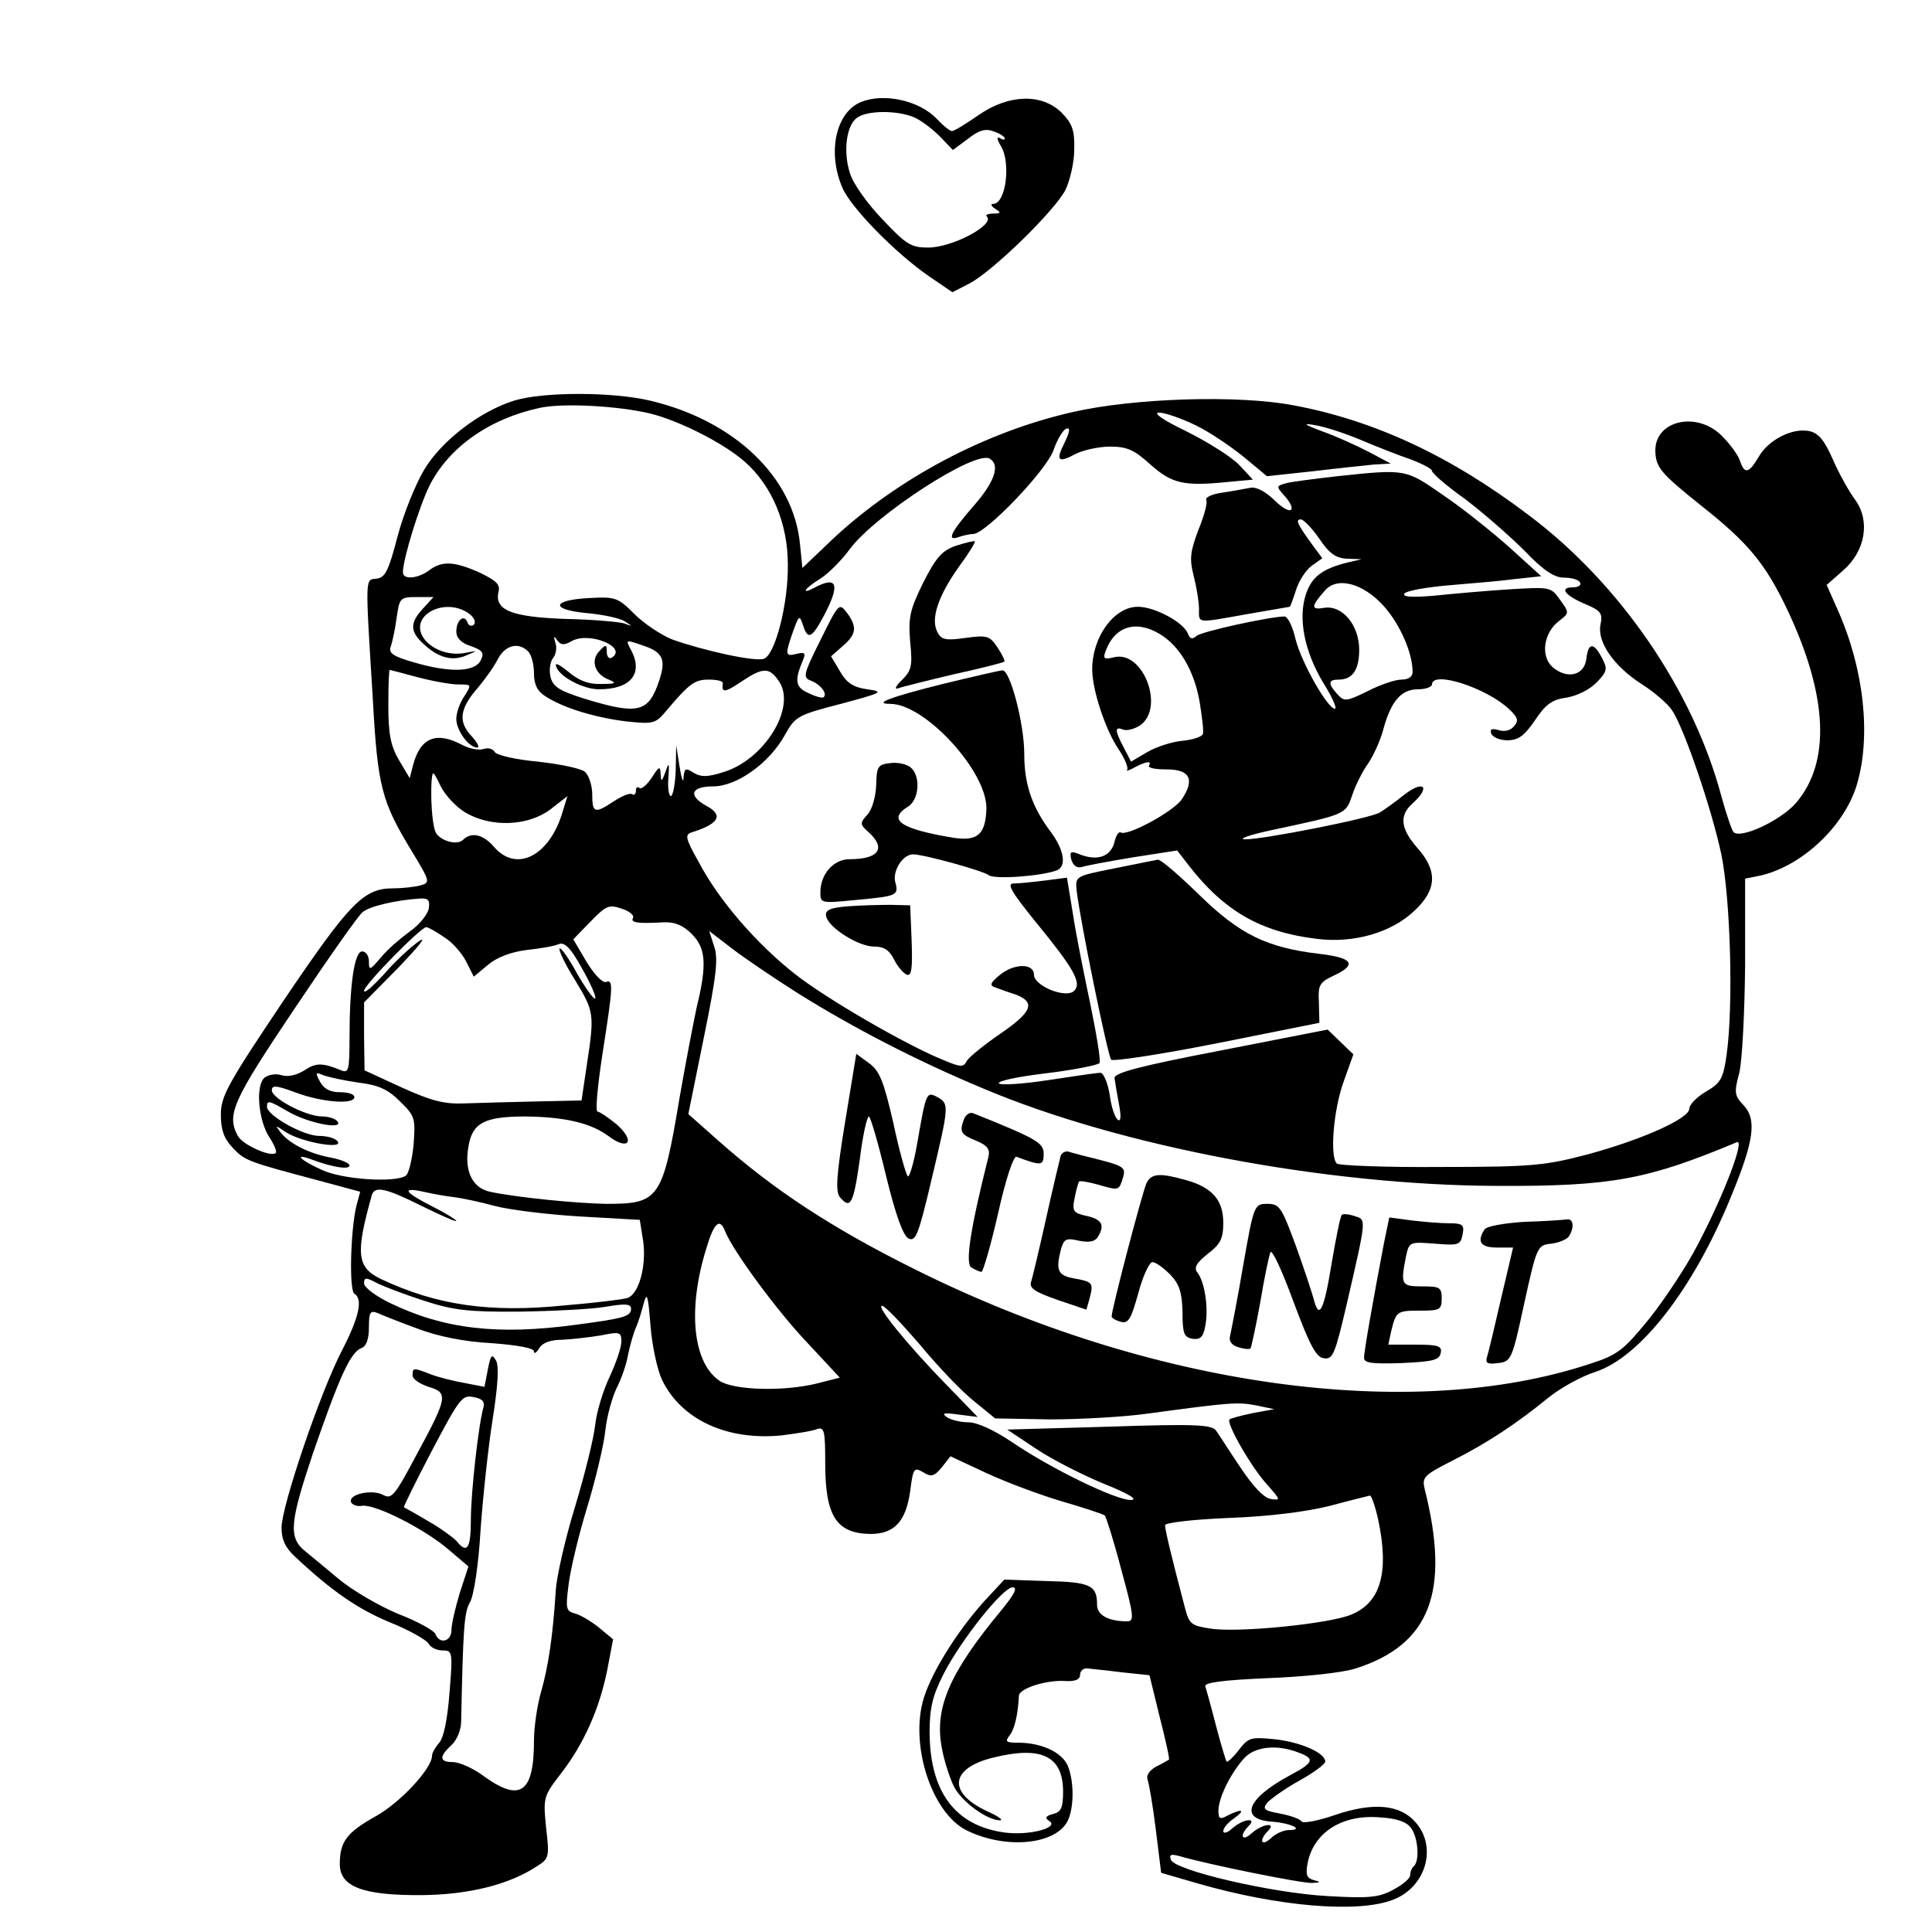 <?xml version="1.0" standalone="no"?>
<!DOCTYPE svg PUBLIC "-//W3C//DTD SVG 20010904//EN"
 "http://www.w3.org/TR/2001/REC-SVG-20010904/DTD/svg10.dtd">
<svg version="1.0" xmlns="http://www.w3.org/2000/svg"
 width="398pt" height="398pt" viewBox="0 0 398 398"
 preserveAspectRatio="xMidYMid meet">
<g transform="translate(0,398) scale(0.1,-0.1)"
fill="#000000" stroke="none">
<path d="M1774 3770 c-52 -21 -70 -103 -39 -176 17 -41 110 -136 180 -184 l47
-32 35 18 c48 25 176 150 198 193 9 19 18 56 18 83 1 40 -4 53 -26 76 -41 40
-109 38 -171 -5 -26 -18 -50 -33 -55 -33 -4 0 -18 11 -31 25 -36 38 -109 54
-156 35z m114 -34 c15 -8 38 -26 51 -40 l24 -25 31 23 c23 18 36 22 54 15 12
-4 22 -11 22 -14 0 -4 -5 -3 -11 1 -6 3 -5 -4 3 -17 21 -35 10 -119 -16 -119
-6 0 -4 -5 4 -10 13 -8 12 -10 -4 -10 -11 0 -17 -3 -13 -6 17 -17 -71 -64
-121 -64 -35 0 -45 6 -94 58 -30 31 -61 74 -67 95 -15 46 -7 103 17 116 25 15
89 13 120 -3z"/>
<path d="M1060 3155 c-71 -22 -151 -83 -187 -144 -17 -29 -42 -90 -54 -136
-18 -69 -25 -85 -43 -87 -24 -3 -24 11 -8 -248 10 -181 18 -211 80 -313 38
-63 39 -65 18 -71 -11 -3 -37 -6 -56 -6 -61 0 -89 -29 -225 -230 -116 -173
-130 -198 -130 -236 0 -31 6 -49 24 -68 25 -27 31 -29 174 -67 l89 -24 -8 -30
c-12 -51 -15 -173 -4 -180 18 -11 10 -48 -25 -116 -45 -86 -125 -322 -125
-366 0 -25 8 -42 29 -61 76 -71 129 -107 194 -134 40 -16 75 -36 80 -44 4 -8
17 -14 29 -14 20 0 21 -3 14 -87 -4 -54 -12 -93 -21 -103 -8 -9 -15 -21 -15
-27 0 -26 -65 -96 -115 -124 -61 -34 -75 -53 -75 -99 0 -47 48 -65 170 -64 97
1 180 22 237 60 24 15 25 19 18 79 -6 62 -6 64 31 112 47 61 79 133 95 213
l12 63 -29 24 c-16 13 -38 26 -49 29 -19 5 -20 10 -14 57 3 29 20 101 38 160
18 59 35 131 38 160 3 29 14 68 23 87 10 19 21 51 24 70 4 19 11 44 16 55 5
11 12 34 16 50 7 25 9 16 14 -45 3 -41 14 -92 24 -113 40 -82 134 -125 246
-114 31 4 64 9 73 13 15 5 17 -3 17 -71 0 -108 23 -144 93 -145 49 0 73 25 82
88 6 48 8 50 27 39 16 -10 22 -9 38 10 l18 23 75 -35 c41 -19 111 -45 155 -58
45 -13 84 -26 88 -29 3 -4 19 -54 34 -112 26 -95 27 -106 12 -106 -39 0 -62
13 -62 34 0 40 -13 47 -104 49 l-87 3 -40 -43 c-59 -65 -116 -157 -129 -212
-23 -96 22 -226 90 -261 80 -40 183 -31 209 18 14 27 14 84 0 116 -13 27 -54
46 -102 46 -24 0 -27 2 -18 14 11 13 18 43 20 83 1 15 58 33 96 30 20 -1 30 3
30 13 0 8 7 14 15 13 8 -1 40 -4 71 -8 l57 -6 21 -86 c12 -47 21 -87 19 -88
-2 -1 -13 -8 -26 -14 -14 -8 -21 -18 -18 -27 3 -8 11 -54 17 -103 l11 -89 72
-21 c169 -49 335 -63 407 -34 66 26 90 107 46 158 -32 38 -88 43 -167 16 -35
-12 -66 -18 -69 -13 -3 5 -23 12 -44 16 -33 6 -37 9 -26 23 8 8 37 29 66 45
29 16 53 34 53 39 0 18 -50 40 -103 46 -50 5 -55 4 -75 -22 -12 -16 -24 -26
-25 -24 -2 2 -12 36 -22 74 -10 39 -20 75 -22 81 -3 8 37 13 129 17 77 3 153
11 181 20 153 49 195 158 142 369 -6 25 -2 29 57 59 71 36 132 76 198 130 25
20 68 44 97 53 93 31 202 172 279 361 48 116 53 159 26 188 -19 20 -20 26 -9
67 6 25 11 123 12 222 l0 178 30 6 c86 19 174 101 200 187 30 100 15 239 -39
360 l-23 52 34 30 c46 40 56 102 25 145 -12 16 -33 53 -46 83 -18 41 -30 55
-49 59 -35 7 -84 -18 -104 -53 -20 -34 -29 -36 -38 -10 -3 11 -19 34 -35 50
-50 55 -140 37 -140 -27 1 -35 10 -46 95 -114 96 -76 131 -118 176 -212 85
-179 91 -317 18 -401 -32 -36 -114 -74 -128 -59 -4 5 -15 38 -25 74 -58 218
-209 438 -397 579 -161 122 -318 195 -484 226 -115 22 -330 15 -456 -14 -180
-41 -358 -136 -491 -259 l-65 -62 -5 49 c-13 138 -135 255 -310 296 -78 18
-218 18 -278 0z m280 -27 c60 -15 151 -61 194 -99 56 -49 89 -127 89 -212 1
-81 -26 -185 -49 -194 -18 -7 -126 17 -190 40 -22 9 -57 32 -77 52 -34 34 -39
36 -93 33 -78 -4 -81 -24 -5 -31 32 -3 67 -10 78 -17 17 -11 17 -11 -2 -4 -11
3 -66 8 -121 9 -110 4 -146 18 -137 56 4 15 -5 23 -38 39 -53 24 -79 25 -105
5 -23 -17 -54 -20 -54 -4 0 27 34 137 55 179 40 79 124 138 228 160 48 10 160
4 227 -12z m1123 -24 c29 -14 73 -44 100 -66 l47 -39 93 10 c50 6 108 12 127
14 l35 2 -45 24 c-25 13 -67 32 -95 42 -40 15 -43 18 -15 13 19 -3 62 -17 95
-31 33 -14 79 -32 103 -40 23 -9 42 -19 42 -23 0 -5 30 -31 68 -58 37 -28 92
-76 122 -106 39 -41 62 -56 82 -56 15 0 30 -4 33 -10 3 -5 -3 -10 -15 -10 -29
0 -16 -17 27 -35 31 -13 35 -19 30 -42 -7 -36 28 -86 86 -123 25 -16 53 -40
62 -54 25 -38 81 -202 101 -296 19 -93 25 -312 11 -412 -7 -50 -12 -59 -43
-77 -19 -11 -34 -27 -34 -35 0 -20 -95 -63 -209 -94 -88 -23 -113 -26 -303
-26 -113 -1 -210 3 -214 7 -15 14 -7 111 14 169 l20 56 -27 26 -26 25 -220
-43 c-166 -32 -220 -46 -219 -57 1 -8 5 -32 9 -53 5 -26 4 -37 -2 -33 -6 4
-14 27 -17 52 -4 25 -13 45 -19 45 -7 0 -55 -7 -107 -15 -52 -8 -98 -11 -102
-7 -5 5 39 14 97 21 58 7 107 17 110 21 3 5 -6 59 -19 122 -13 62 -30 146 -36
187 l-12 73 -46 -6 c-24 -3 -53 -6 -64 -6 -15 0 -4 -18 47 -81 77 -94 94 -124
78 -140 -17 -17 -83 10 -83 33 0 24 -41 24 -71 -1 -19 -16 -21 -21 -9 -25 8
-3 27 -10 43 -15 41 -16 33 -36 -33 -81 -32 -22 -63 -47 -68 -55 -7 -14 -12
-14 -48 1 -79 32 -244 128 -307 178 -80 63 -157 153 -197 229 -29 52 -30 58
-13 63 54 17 64 35 28 54 -38 21 -32 40 14 40 49 0 116 48 148 106 21 38 26
41 115 64 86 23 90 25 55 30 -28 4 -42 12 -56 36 l-19 32 24 21 c28 24 30 39
10 67 -18 23 -17 24 -59 -61 -32 -64 -33 -71 -17 -77 19 -7 35 -26 27 -34 -2
-3 -17 1 -31 8 -28 12 -30 26 -11 70 5 13 2 15 -14 11 -24 -6 -24 -2 -7 47 12
33 13 33 20 13 10 -32 18 -29 44 20 33 63 27 81 -19 57 -31 -17 -22 -2 11 18
16 10 43 37 60 60 51 70 260 206 289 187 22 -13 10 -48 -34 -98 -47 -54 -56
-73 -29 -63 9 3 22 6 29 6 25 0 149 129 165 172 8 23 20 43 27 45 8 3 7 -6 -3
-27 -20 -39 -15 -45 22 -25 16 8 48 15 71 15 35 0 50 -7 83 -37 44 -39 68 -45
158 -36 l53 5 -28 30 c-15 16 -64 47 -108 69 -50 24 -71 39 -57 39 12 0 46
-12 75 -26z m-1591 -377 c-28 -30 -28 -48 1 -74 30 -28 59 -36 88 -23 24 10
24 10 -3 5 -35 -7 -74 9 -88 35 -24 45 49 80 96 46 11 -8 15 -18 10 -23 -5 -4
-11 -2 -13 5 -7 18 -23 4 -23 -19 0 -13 10 -24 30 -30 25 -9 28 -14 20 -30
-13 -24 -65 -25 -139 -3 -42 12 -51 19 -46 32 3 9 9 35 12 59 6 41 7 43 41 43
l35 0 -21 -23z m307 -67 c37 19 115 -14 81 -35 -5 -3 -10 2 -10 12 0 16 -2 16
-15 2 -19 -19 -10 -48 19 -59 17 -7 15 -9 -16 -9 -25 -1 -46 7 -67 25 -21 17
-29 20 -25 10 8 -21 56 -46 88 -46 65 0 92 32 66 81 -12 22 -12 22 28 8 38
-13 44 -29 30 -71 -22 -66 -43 -71 -152 -38 -54 17 -67 25 -72 46 -3 13 -1 30
5 38 6 7 9 22 5 32 -4 14 -3 15 4 5 7 -10 14 -11 31 -1z m-91 -22 c7 -7 12
-27 12 -45 0 -23 7 -37 23 -47 36 -24 102 -44 166 -52 57 -6 61 -5 83 21 48
57 59 65 88 65 17 0 29 -3 29 -7 -3 -21 4 -20 37 2 46 31 59 31 79 1 36 -54
-31 -162 -116 -187 -32 -10 -45 -10 -60 -1 -17 11 -19 9 -21 -10 0 -13 -4 -3
-8 22 l-7 45 -1 -52 c-1 -29 -6 -53 -10 -53 -4 0 -7 17 -5 38 2 32 1 33 -6 12
-8 -21 -9 -22 -10 -5 -1 18 -3 17 -19 -8 -10 -15 -22 -24 -25 -20 -4 3 -7 1
-7 -6 0 -7 -4 -10 -8 -7 -5 3 -21 -4 -38 -15 -39 -26 -44 -24 -44 15 0 18 -7
39 -15 46 -8 7 -52 16 -97 21 -44 4 -85 13 -89 20 -4 7 -14 9 -23 6 -8 -3 -28
0 -43 8 -54 29 -87 16 -102 -41 l-7 -27 -22 37 c-17 29 -22 53 -22 112 0 41 1
74 3 74 1 0 27 -7 57 -15 30 -8 68 -15 84 -15 28 0 28 0 12 -25 -9 -13 -16
-34 -16 -46 0 -24 26 -59 43 -59 6 0 0 11 -12 24 -28 30 -24 57 15 101 14 17
32 42 40 58 15 28 42 35 62 15z m-129 -332 c53 -31 128 -28 174 6 l36 28 -9
-29 c-26 -93 -95 -130 -142 -76 -22 26 -47 32 -64 15 -13 -13 -52 -1 -58 19
-6 19 -9 66 -7 101 2 24 3 23 19 -10 9 -18 32 -43 51 -54z m-76 -199 c-3 -12
-20 -33 -39 -46 -19 -14 -46 -37 -59 -53 -23 -27 -25 -28 -25 -9 0 12 -6 21
-14 21 -16 0 -26 -69 -26 -179 0 -66 -2 -72 -17 -66 -39 16 -52 16 -76 0 -16
-10 -34 -14 -47 -10 -12 4 -27 1 -35 -5 -19 -16 -13 -88 10 -123 10 -15 16
-30 13 -32 -9 -10 -69 17 -78 35 -24 44 -10 73 116 261 69 103 132 193 141
200 14 12 69 25 119 28 17 1 20 -4 17 -22z m421 -18 c-6 -10 11 -12 63 -9 23
1 40 -6 58 -24 29 -29 32 -62 10 -152 -7 -33 -23 -116 -35 -185 -35 -209 -42
-219 -150 -219 -62 1 -185 13 -241 25 -36 8 -53 43 -44 93 8 49 33 62 118 62
80 -1 133 -13 170 -40 42 -32 57 -11 17 24 -17 14 -35 26 -39 26 -5 0 0 53 10
118 22 141 23 155 7 149 -7 -2 -25 17 -40 42 l-27 46 36 37 c32 33 38 35 64
26 16 -5 26 -14 23 -19z m-390 -39 c17 -10 37 -33 46 -50 l16 -32 30 25 c18
15 47 26 79 30 28 3 57 8 66 12 12 5 25 -8 48 -50 18 -32 30 -59 27 -62 -2 -3
-19 20 -37 51 -17 32 -34 55 -36 52 -3 -3 11 -32 31 -64 40 -66 41 -70 25
-175 l-11 -74 -91 -2 c-51 -1 -117 -3 -148 -4 -44 -2 -70 5 -132 33 l-76 35
-1 70 0 70 73 74 c39 41 58 64 40 52 -17 -12 -50 -42 -72 -68 -23 -25 -41 -41
-41 -34 0 12 117 131 128 131 4 0 20 -9 36 -20z m731 -117 c114 -71 243 -138
382 -196 282 -119 707 -199 1058 -200 235 -1 309 13 493 90 17 7 -25 -105 -80
-210 -23 -45 -69 -114 -100 -153 -53 -65 -65 -75 -121 -93 -369 -123 -907 -48
-1392 194 -171 85 -290 163 -405 265 l-62 55 32 158 c26 127 30 163 21 188
l-10 31 47 -36 c26 -20 88 -62 137 -93z m-908 -183 c41 -5 61 -13 86 -38 32
-31 33 -35 29 -90 -3 -31 -10 -60 -16 -64 -22 -15 -131 -8 -173 12 -45 20 -60
36 -20 21 43 -16 77 -21 77 -12 0 5 -17 12 -37 16 -45 8 -85 28 -104 51 -13
17 -13 17 11 1 32 -20 116 -35 106 -19 -4 7 -22 12 -39 12 -32 0 -107 42 -107
60 0 14 4 13 42 -9 40 -24 114 -39 104 -22 -4 6 -18 11 -32 11 -33 0 -104 37
-104 54 0 11 10 10 50 -5 54 -20 120 -25 120 -9 0 6 -13 10 -30 10 -20 0 -33
7 -41 22 -10 19 -9 20 7 13 11 -4 43 -11 71 -15z m133 -255 c39 -19 70 -33 70
-30 0 2 -22 16 -50 30 -57 29 -64 40 -18 30 17 -4 45 -9 62 -11 17 -2 55 -10
84 -18 29 -8 109 -18 177 -22 l123 -7 7 -44 c7 -51 -9 -110 -33 -117 -9 -3
-67 -10 -127 -15 -156 -16 -265 0 -380 54 -50 24 -53 52 -19 173 6 20 30 14
104 -23z m624 -52 c16 -40 107 -164 169 -229 l67 -72 -47 -12 c-69 -17 -170
-14 -200 5 -56 37 -67 148 -28 273 16 54 28 64 39 35z m-619 -143 c58 -19 91
-23 195 -22 69 1 149 5 178 10 40 7 52 6 52 -4 0 -16 -15 -20 -113 -33 -162
-22 -273 -9 -384 45 -29 14 -53 32 -53 40 0 13 4 13 28 0 15 -7 59 -24 97 -36z
m1020 -90 c37 -45 87 -97 111 -116 l44 -36 112 -2 c62 0 154 5 203 12 170 23
184 24 222 17 l38 -8 -44 -8 c-24 -5 -46 -11 -48 -13 -8 -7 46 -101 78 -135
27 -31 28 -32 7 -29 -14 2 -36 25 -62 64 -23 34 -45 69 -51 77 -9 12 -41 14
-220 8 l-210 -6 60 -40 c33 -22 96 -54 140 -72 52 -21 71 -33 54 -33 -31 0
-163 64 -244 119 -37 25 -72 41 -90 41 -16 0 -37 5 -45 11 -11 8 -5 9 24 5
l40 -5 -65 67 c-79 81 -145 162 -132 162 6 0 40 -36 78 -80z m-1035 33 c42
-16 96 -27 153 -30 53 -4 87 -10 87 -17 0 -6 5 -3 11 7 7 11 23 17 47 17 20 1
56 5 80 9 39 8 42 7 42 -13 0 -12 -11 -44 -24 -72 -13 -27 -27 -72 -30 -100
-3 -28 -22 -104 -42 -170 -20 -65 -37 -141 -39 -169 -6 -97 -16 -160 -30 -209
-8 -27 -15 -73 -15 -102 0 -107 -28 -127 -102 -74 -22 17 -52 30 -65 30 -28 0
-29 11 -3 35 11 10 20 31 20 49 4 191 6 224 18 245 8 13 18 78 22 150 5 69 16
172 25 228 11 70 13 108 7 120 -9 15 -11 12 -17 -18 l-7 -36 -41 8 c-23 4 -55
12 -70 18 -36 14 -37 14 -37 -3 0 -7 15 -17 33 -23 41 -12 39 -22 -25 -140
-44 -83 -51 -92 -68 -83 -23 13 -72 2 -67 -14 2 -6 13 -10 23 -8 27 4 131 -49
179 -91 l40 -34 -18 -55 c-9 -30 -17 -64 -17 -76 0 -24 -25 -30 -33 -8 -3 7
-37 26 -76 41 -39 16 -94 48 -123 72 -29 24 -61 51 -70 58 -34 28 -31 59 17
202 54 156 77 208 100 216 10 4 15 19 15 43 0 31 3 35 18 29 9 -4 46 -19 82
-32z m136 -162 c-10 -34 -26 -175 -26 -232 0 -60 -8 -71 -30 -43 -8 8 -34 27
-59 41 -25 15 -47 27 -49 28 -1 1 25 54 58 117 56 106 62 115 85 110 18 -3 24
-9 21 -21z m1843 -231 c23 -108 6 -171 -55 -196 -44 -19 -234 -38 -290 -29
-40 6 -44 9 -53 43 -28 106 -41 161 -41 170 0 5 57 12 133 15 82 3 160 13 207
25 41 11 78 20 82 21 3 1 11 -22 17 -49z m-776 -187 c-108 -130 -138 -202
-123 -283 5 -28 17 -64 25 -80 16 -32 69 -70 95 -70 8 0 -4 9 -27 19 -81 38
-76 88 12 110 100 25 145 4 145 -70 0 -33 -4 -42 -21 -46 -15 -4 -17 -8 -8
-14 23 -14 -41 -31 -92 -24 -101 14 -153 83 -154 205 0 52 6 76 28 120 36 71
123 180 143 180 11 0 4 -14 -23 -47z m611 -293 c36 -13 33 -21 -18 -48 -89
-48 -104 -91 -33 -95 37 -3 65 -17 32 -17 -10 0 -27 -7 -37 -17 -20 -18 -25
-4 -6 15 19 19 -12 15 -34 -5 -20 -18 -25 -4 -6 15 19 19 -12 15 -34 -5 -10
-9 -18 -11 -18 -5 0 6 10 18 22 26 25 18 17 21 -13 6 -16 -9 -19 -7 -19 10 0
26 25 77 53 108 22 24 67 29 111 12z m233 -156 c14 -19 18 -66 6 -78 -5 -4 -8
-13 -8 -19 0 -7 -16 -20 -35 -30 -29 -16 -51 -18 -135 -13 -114 6 -316 53
-323 75 -4 11 1 12 19 7 58 -17 251 -56 272 -55 18 1 19 2 3 6 -14 4 -17 11
-12 36 13 63 72 100 150 93 33 -2 54 -9 63 -22z"/>
<path d="M2755 2999 c-44 -5 -91 -11 -104 -14 -22 -6 -22 -7 -7 -24 31 -34 16
-45 -17 -13 -20 20 -40 30 -52 27 -11 -2 -37 -7 -58 -10 -21 -3 -35 -10 -32
-15 3 -5 -4 -32 -16 -61 -17 -45 -19 -60 -10 -95 6 -24 11 -54 11 -68 0 -31
-7 -30 100 -11 47 8 86 15 87 15 1 0 7 16 13 35 6 19 21 42 33 50 l21 15 -20
27 c-32 44 -36 53 -24 53 5 0 23 -18 38 -40 20 -30 34 -40 57 -41 l30 -1 -30
-7 c-51 -13 -73 -29 -85 -66 -16 -49 -3 -116 35 -180 19 -30 30 -55 25 -55
-15 0 -69 95 -81 143 -6 26 -16 47 -23 47 -29 0 -171 -31 -181 -40 -9 -8 -14
-6 -18 5 -9 23 -68 55 -103 55 -49 0 -94 -62 -94 -129 0 -42 27 -124 54 -164
13 -19 21 -39 18 -43 -4 -3 3 -2 15 5 25 13 36 14 30 4 -3 -5 13 -8 36 -8 48
0 59 -20 32 -61 -16 -25 -112 -77 -126 -69 -4 3 -10 -6 -13 -19 -7 -30 -34
-40 -69 -27 -22 9 -24 7 -20 -10 4 -12 11 -18 22 -15 9 3 57 12 106 20 l90 14
24 -31 c73 -94 148 -137 263 -151 77 -10 155 13 202 58 46 43 48 82 6 129 -35
40 -38 67 -10 92 38 34 23 49 -17 18 -21 -17 -44 -33 -51 -37 -20 -12 -243
-56 -277 -55 -16 0 8 9 55 19 155 33 152 32 166 73 7 21 22 50 33 65 10 15 24
45 30 67 16 60 37 85 72 85 16 0 29 5 29 10 0 29 111 -6 159 -51 18 -17 20
-24 10 -35 -7 -9 -20 -12 -32 -8 -14 4 -18 2 -15 -7 3 -8 18 -14 33 -14 23 0
35 9 57 41 22 33 35 43 66 47 22 4 48 17 62 32 21 22 22 27 10 50 -17 32 -28
32 -32 -2 -4 -35 -40 -43 -70 -17 -25 23 -18 71 14 95 21 16 21 17 2 43 -19
27 -20 27 -104 22 -47 -3 -116 -9 -154 -13 -46 -4 -67 -3 -63 4 4 6 44 13 89
17 46 4 108 9 138 13 l55 6 -65 59 c-36 32 -97 81 -137 108 -78 54 -76 54
-218 39z m96 -268 c33 -37 59 -96 59 -135 0 -10 -8 -16 -23 -16 -13 0 -45 -11
-70 -24 -43 -21 -48 -22 -62 -6 -20 22 -19 30 3 30 28 0 42 20 42 61 0 51 -34
92 -71 87 -29 -5 -29 2 0 35 25 30 79 16 122 -32z m-462 -57 c40 -24 70 -73
82 -138 5 -31 9 -62 7 -68 -2 -6 -21 -12 -42 -14 -21 -2 -53 -12 -72 -23 l-34
-20 -15 29 c-19 36 -19 44 -1 37 7 -3 23 1 35 9 51 36 6 155 -54 140 -20 -5
-23 -3 -18 11 18 52 62 67 112 37z"/>
<path d="M1970 2856 c-29 -10 -41 -23 -68 -76 -28 -57 -31 -72 -27 -122 5 -50
3 -59 -17 -79 -13 -12 -16 -20 -8 -17 8 3 60 16 115 29 55 12 102 24 104 26 2
1 -4 14 -14 29 -16 24 -21 26 -65 20 -42 -6 -51 -4 -59 12 -14 27 1 73 44 134
20 27 35 51 33 53 -2 1 -19 -3 -38 -9z"/>
<path d="M1942 2571 c-108 -27 -145 -41 -108 -41 72 0 201 -141 198 -217 -2
-52 -18 -66 -67 -59 -109 18 -138 37 -95 64 24 14 27 64 6 81 -8 7 -27 11 -42
9 -26 -3 -28 -7 -29 -45 -1 -24 -8 -50 -18 -61 -16 -18 -16 -20 3 -37 36 -33
20 -55 -40 -55 -33 0 -60 -31 -60 -68 0 -23 1 -23 73 -16 86 8 89 9 81 38 -5
23 16 56 37 56 22 0 145 -34 156 -43 12 -9 108 -2 140 10 21 8 15 43 -13 80
-38 51 -54 97 -54 160 0 62 -29 173 -45 172 -5 0 -61 -13 -123 -28z"/>
<path d="M2295 2191 c-80 -16 -80 -16 -77 -46 7 -61 64 -340 71 -348 4 -4 103
11 219 34 l210 42 -1 41 c-2 37 1 42 30 56 50 23 40 37 -29 45 -109 13 -164
40 -248 122 -41 40 -79 73 -85 72 -5 -1 -46 -9 -90 -18z"/>
<path d="M1747 2113 c-38 -3 -48 -8 -45 -21 5 -23 66 -62 99 -62 20 0 31 -7
41 -27 7 -14 19 -28 26 -31 10 -3 12 13 10 70 l-3 73 -40 1 c-22 0 -62 -1 -88
-3z"/>
<path d="M1741 1669 c-18 -110 -20 -143 -11 -155 22 -26 28 -15 41 76 6 50 15
90 19 90 3 0 19 -54 35 -121 20 -82 35 -123 46 -130 15 -8 21 6 48 121 36 152
37 156 12 170 -23 12 -23 10 -42 -98 -7 -40 -16 -69 -19 -65 -4 4 -18 54 -30
111 -20 86 -28 106 -50 122 l-26 19 -23 -140z"/>
<path d="M1986 1675 c-10 -27 -7 -32 25 -45 24 -10 29 -18 25 -34 -37 -147
-48 -219 -35 -227 8 -5 17 -9 21 -9 3 0 19 54 34 120 16 72 32 119 38 117 51
-19 56 -19 56 6 0 23 -14 31 -146 84 -6 2 -14 -3 -18 -12z"/>
<path d="M2185 1599 c-2 -8 -16 -66 -30 -129 -14 -63 -28 -122 -31 -131 -4
-13 9 -21 55 -37 l59 -20 6 21 c9 34 8 36 -29 43 -36 6 -41 16 -29 62 6 20 11
22 37 16 20 -4 32 -2 38 7 16 25 9 37 -22 44 -28 6 -31 10 -25 38 3 17 8 32 9
33 2 2 20 -1 41 -7 42 -12 41 -12 50 17 5 18 0 22 -46 34 -29 7 -59 15 -65 17
-7 3 -15 -1 -18 -8z"/>
<path d="M2362 1543 c-8 -16 -72 -260 -72 -275 0 -3 8 -8 19 -11 16 -4 21 6
36 59 9 35 23 64 29 64 7 0 23 -12 37 -26 19 -20 24 -37 25 -77 0 -44 3 -52
21 -55 16 -2 22 4 26 27 7 35 -1 90 -16 109 -8 10 -3 20 21 39 26 20 32 31 32
64 0 47 -23 73 -77 88 -53 15 -71 14 -81 -6z"/>
<path d="M2561 1373 c-12 -71 -25 -136 -27 -145 -3 -10 3 -19 16 -23 12 -4 23
-5 26 -3 2 3 11 45 20 94 8 49 18 96 21 104 3 8 24 -37 47 -100 34 -91 47
-116 63 -118 19 -3 23 8 47 110 42 182 41 175 16 183 -12 4 -24 5 -26 2 -3 -3
-12 -48 -21 -101 -16 -98 -26 -116 -37 -71 -4 14 -20 63 -37 110 -29 78 -33
85 -58 85 -27 0 -28 -1 -50 -127z"/>
<path d="M2851 1419 c-21 -110 -41 -222 -41 -236 0 -11 16 -13 77 -11 65 3 78
6 81 21 3 14 -5 17 -52 17 l-56 0 6 28 c10 41 12 42 60 42 40 0 44 2 44 25 0
23 -4 25 -40 25 -43 0 -45 3 -34 60 7 32 7 32 60 28 48 -4 53 -3 57 19 4 20 0
23 -28 23 -18 0 -53 3 -78 6 l-45 6 -11 -53z"/>
<path d="M3140 1463 c-43 -3 -78 -9 -82 -16 -16 -25 -8 -37 26 -37 l33 0 -24
-102 c-13 -57 -26 -111 -29 -121 -5 -15 -1 -18 22 -15 27 3 29 7 54 123 26
118 27 120 56 123 16 2 32 9 36 15 12 19 9 37 -4 35 -7 -1 -47 -4 -88 -5z"/>
</g>
</svg>
